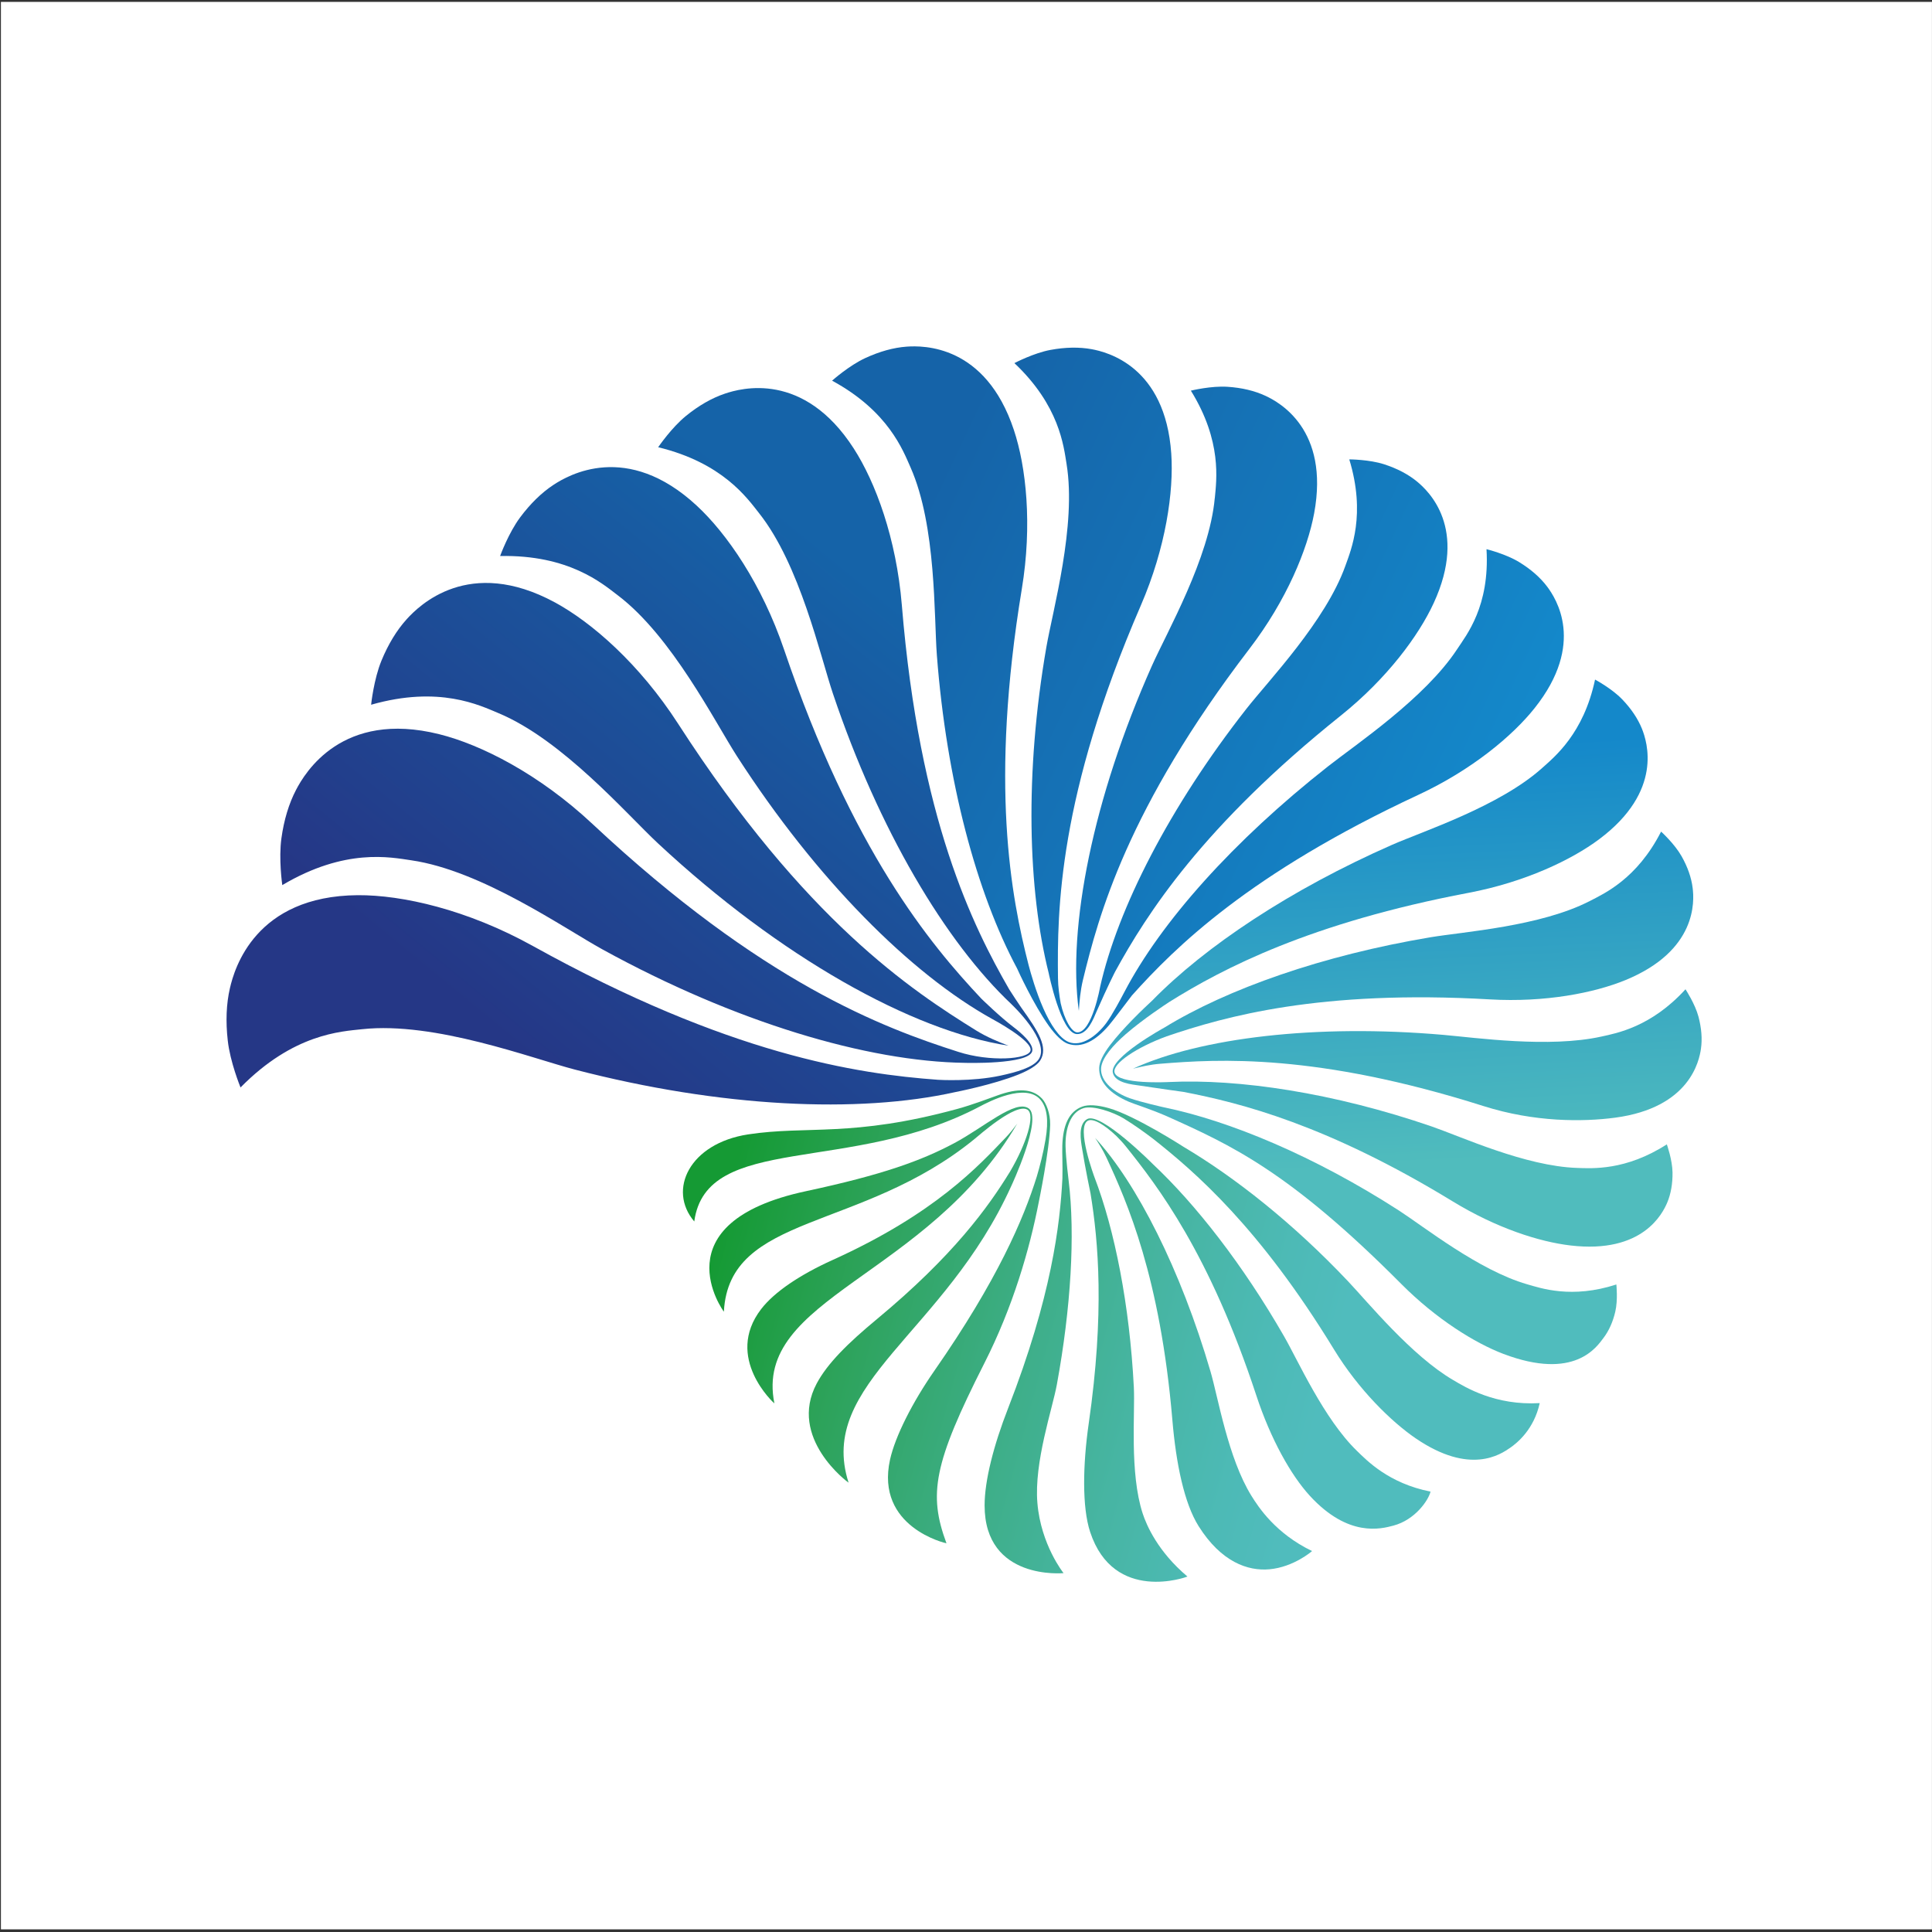<?xml version="1.0" ?>
<svg xmlns="http://www.w3.org/2000/svg" viewBox="0 0 167 167" version="1.2" baseProfile="tiny-ps" xml:space="preserve" fill-rule="evenodd" stroke-linejoin="round" stroke-miterlimit="2">
	<rect x="0" y="0" width="167" height="167" fill="#333333" stroke="none"/>
	<rect x="0.079" y="0.163" width="166.917" height="166.608" fill="#fff"/>
	<path d="M24.4,76.508c5.446,-3.233 9.367,-2.404 11.15,-2.145c6.1,0.883 13.25,5.904 16.537,7.708c11.455,6.292 22.88,9.687 31.317,9.8c0,-0 5.484,0.166 5.817,-0.996c0.179,-0.637 -1.042,-1.663 -1.583,-2.071c-1.217,-0.921 -2.805,-2.475 -2.817,-2.487c-4.446,-4.73 -11.146,-12.788 -17.046,-30.167c-1.921,-5.654 -4.946,-10.033 -7.554,-12.446c-6.033,-5.587 -11.096,-2.637 -12.375,-1.796c-1.033,0.679 -2.004,1.629 -2.892,2.821c-0.991,1.333 -1.696,3.254 -1.725,3.333c5.938,-0.12 8.821,2.367 10.184,3.405c4.662,3.537 8.375,10.929 10.3,13.916c6.858,10.638 15.016,18.8 22.058,22.7c-0,0 3.521,1.875 3.304,2.734c-0.187,0.758 -3.512,0.987 -6.254,0.1c-6.454,-2.063 -16.921,-5.95 -31.604,-19.692c-4.621,-4.321 -9.625,-6.858 -13.254,-7.762c-8.4,-2.096 -11.609,3.345 -12.375,4.816c-0.617,1.184 -1.042,2.588 -1.263,4.179c-0.246,1.775 0.063,3.963 0.075,4.05Z" fill="url(#_Linear1)" fill-rule="nonzero"/>
	<path d="M43.104,61.65c5.538,2.317 11.096,8.758 13.767,11.246c10.571,9.85 21.983,16.208 30.3,17.492c-0.896,-0.346 -1.863,-0.738 -2.804,-1.321c-5.546,-3.446 -14.763,-9.475 -25.75,-26.505c-3.334,-5.166 -7.454,-8.758 -10.659,-10.495c-7.425,-4.013 -11.741,0.279 -12.808,1.462c-0.862,0.954 -1.596,2.163 -2.183,3.592c-0.654,1.6 -0.88,3.712 -0.888,3.796c5.9,-1.684 9.4,0.054 11.025,0.733Z" fill="url(#_Linear2)" fill-rule="nonzero"/>
	<path d="M88.321,87.163c-0.242,-0.338 -0.858,-1.288 -1.088,-1.646c-3.116,-5.417 -7.758,-14.675 -9.279,-33.209c-0.475,-5.775 -2.279,-10.629 -4.154,-13.537c-4.333,-6.733 -9.758,-5.217 -11.15,-4.742c-1.125,0.379 -2.258,1.029 -3.363,1.929c-1.237,1.009 -2.35,2.634 -2.395,2.7c5.583,1.355 7.695,4.4 8.729,5.709c3.533,4.466 5.275,12.316 6.379,15.596c3.954,11.754 9.729,21.479 15.442,26.85l-0,0.004c-0,-0 3.441,3.229 2.32,4.779c-0.495,0.683 -1.87,1.075 -3.295,1.383c-2.467,0.529 -5.254,0.363 -5.375,0.358c-7.029,-0.512 -18.088,-2.17 -35.03,-11.566c-5.687,-3.154 -11.299,-4.417 -15.133,-4.392c-8.875,0.063 -10.671,6.363 -11.054,8.038c-0.312,1.345 -0.375,2.87 -0.187,4.525c0.204,1.854 1.07,3.97 1.104,4.058c4.579,-4.658 8.687,-4.838 10.525,-5.038c6.275,-0.679 14.658,2.525 18.379,3.492c12.617,3.279 24.504,3.813 32.875,1.946c-0,-0 3.246,-0.629 5.45,-1.513c0.908,-0.366 1.621,-0.795 1.887,-1.208c0.746,-1.158 -0.2,-2.579 -1.587,-4.521l-0,0.004Z" fill="url(#_Linear3)" fill-rule="nonzero"/>
	<path d="M92.192,40.104c0.871,5.317 -1.188,12.617 -1.746,15.834c-1.888,10.908 -1.596,20.995 0.204,28.187c0,0 1.05,5.146 2.404,5.258c0.954,0.075 1.471,-1.354 1.742,-1.97c0.933,-2.134 1.591,-3.421 1.6,-3.434c2.725,-4.975 7.566,-12.571 19.512,-22.133c3.988,-3.196 6.725,-6.908 8.017,-9.713c2.996,-6.491 -0.471,-9.708 -1.425,-10.496c-0.767,-0.637 -1.733,-1.141 -2.867,-1.508c-1.27,-0.408 -2.937,-0.421 -3.004,-0.421c1.45,4.75 0.163,7.8 -0.337,9.2c-1.704,4.784 -6.646,9.929 -8.546,12.35c-6.65,8.484 -11.138,17.284 -12.654,24.05c-0,0 -0.704,3.942 -1.971,3.93c-0.483,-0.005 -1.117,-1.08 -1.438,-2.521c-0.116,-0.68 -0.225,-1.4 -0.233,-2.171c-0.071,-5.858 0.025,-15.738 7.167,-32.225c2.162,-5.004 2.85,-9.85 2.625,-13.113c-0.521,-7.558 -5.554,-8.779 -6.884,-9.025c-1.075,-0.196 -2.27,-0.175 -3.558,0.063c-1.437,0.266 -3.05,1.108 -3.117,1.141c3.892,3.675 4.255,7.163 4.509,8.717Z" fill="url(#_Linear4)" fill-rule="nonzero"/>
	<path d="M105.004,43.046c-0.471,5.212 -4.137,11.592 -5.429,14.492c-5.108,11.462 -7.313,22.637 -6.321,29.845c0.054,-0.833 0.129,-1.737 0.354,-2.679c1.346,-5.533 3.821,-14.808 14.396,-28.629c3.213,-4.192 5.013,-8.592 5.592,-11.717c1.337,-7.241 -3.021,-9.587 -4.196,-10.137c-0.946,-0.442 -2.058,-0.708 -3.304,-0.788c-1.396,-0.091 -3.092,0.317 -3.159,0.334c2.717,4.383 2.209,7.754 2.071,9.279l-0.004,-0Z" fill="url(#_Linear5)" fill-rule="nonzero"/>
	<path d="M133.742,50.717c-0.596,-0.796 -1.417,-1.513 -2.434,-2.134c-1.137,-0.695 -2.75,-1.095 -2.816,-1.112c0.291,4.937 -1.729,7.412 -2.542,8.65c-2.779,4.229 -8.725,8.212 -11.137,10.108c-8.18,6.429 -14.459,13.459 -17.625,19.525l-0.046,0.084c-0.192,0.37 -0.996,1.895 -1.534,2.616c-0.8,1.071 -2.112,2.071 -3.241,1.613c-0.804,-0.329 -1.584,-1.546 -2.175,-2.884c-0.642,-1.454 -1.092,-3.05 -1.275,-3.741c-1.534,-5.971 -3.371,-15.675 -0.592,-32.534c0.917,-5.545 0.375,-10.554 -0.687,-13.745c-2.455,-7.396 -7.859,-7.3 -9.267,-7.2c-1.138,0.083 -2.342,0.416 -3.583,0.991c-1.388,0.642 -2.805,1.9 -2.863,1.95c4.875,2.646 6.129,6.025 6.788,7.513c2.237,5.066 2.012,12.875 2.27,16.229c0.834,10.871 3.442,20.55 6.938,27.075c0.079,0.183 1.4,3.083 2.746,4.962c0.575,0.8 1.171,1.38 1.654,1.542c1.171,0.4 2.379,-0.246 3.529,-1.592c0.392,-0.454 1.475,-1.925 2,-2.596c3.729,-4.154 10.138,-10.524 24.746,-17.329c4.621,-2.15 8.15,-5.1 10.062,-7.508c4.43,-5.571 1.821,-9.496 1.084,-10.483Z" fill="url(#_Linear6)" fill-rule="nonzero"/>
	<path d="M139.717,111.029c-3.85,1.25 -6.509,0.329 -7.725,-0.021c-4.171,-1.204 -8.913,-4.979 -11.067,-6.37c-7.279,-4.692 -14.633,-7.755 -20.313,-8.921c0,-0 -1.975,-0.442 -2.945,-0.784c-1.263,-0.445 -2.592,-1.416 -2.488,-2.629c0.075,-0.862 1.025,-1.954 2.129,-2.912c1.525,-1.325 3.579,-2.663 3.738,-2.767c4.7,-2.946 12.254,-6.862 25.896,-9.45c4.858,-0.921 8.895,-2.842 11.295,-4.637c5.555,-4.159 4.13,-8.438 3.696,-9.534c-0.354,-0.879 -0.929,-1.741 -1.721,-2.562c-0.879,-0.913 -2.283,-1.671 -2.337,-1.7c-0.992,4.675 -3.5,6.679 -4.575,7.646c-3.7,3.316 -10.283,5.458 -12.971,6.637c-8.779,3.863 -16.146,8.771 -20.729,13.458c-0.742,0.684 -2.525,2.38 -3.65,3.859c-0.596,0.787 -0.925,1.458 -0.938,1.966c-0.033,1.234 0.93,2.225 2.559,2.925c0.55,0.238 1.691,0.563 3.254,1.238c5.583,2.504 10.629,4.792 20.312,14.525c3.009,3.021 6.359,5.1 8.813,6.033c6.175,2.342 8.083,-0.625 8.658,-1.383c0.467,-0.617 0.809,-1.379 1.017,-2.271c0.233,-1 0.096,-2.296 0.092,-2.346Z" fill="url(#_Linear7)" fill-rule="nonzero"/>
	<path d="M146.813,87.875c-0.296,-1.104 -1.092,-2.313 -1.121,-2.362c-2.971,3.258 -5.946,3.795 -7.271,4.087c-4.517,1 -10.867,0.096 -13.65,-0.146c-11.021,-0.962 -21.025,0.259 -26.834,2.921c0.717,-0.175 1.501,-0.358 2.355,-0.425c5.016,-0.408 13.491,-0.921 27.954,3.662c4.387,1.392 8.571,1.371 11.362,1c6.454,-0.862 7.271,-4.908 7.421,-5.962c0.121,-0.85 0.046,-1.783 -0.216,-2.775Z" fill="url(#_Linear8)" fill-rule="nonzero"/>
	<path d="M144.079,98.917c-3.558,2.287 -6.462,2.079 -7.771,2.037c-4.471,-0.154 -9.979,-2.692 -12.529,-3.575c-8.512,-2.929 -16.717,-4.137 -22.721,-3.85c-0.154,0.008 -4.408,0.225 -4.712,-0.812c-0.234,-0.78 1.975,-2.217 4.496,-3.138c5.02,-1.712 13.262,-4.041 27.95,-3.192c4.766,0.275 9.016,-0.562 11.704,-1.666c6.221,-2.554 5.954,-6.842 5.816,-7.954c-0.108,-0.896 -0.433,-1.83 -0.966,-2.767c-0.596,-1.05 -1.717,-2.075 -1.763,-2.117c-2.087,4.092 -4.929,5.363 -6.171,6.004c-4.245,2.192 -10.912,2.655 -13.766,3.13c-9.329,1.562 -17.563,4.466 -23.009,7.812c-0.008,0.004 -4.758,2.6 -4.445,3.904c0.212,0.892 1.658,1.005 2.325,1.105c1.591,0.241 3.7,0.537 3.779,0.545c4.933,0.95 12.441,2.846 23.279,9.467c3.783,2.308 7.479,3.492 10.183,3.808c6.254,0.734 7.967,-2.787 8.359,-3.716c0.312,-0.75 0.466,-1.625 0.454,-2.596c-0.017,-1.084 -0.475,-2.379 -0.492,-2.429Z" fill="url(#_Linear9)" fill-rule="nonzero"/>
	<path d="M125.613,119.292c-3.596,-2.1 -7.359,-6.709 -9.084,-8.534c-4.746,-5.02 -9.771,-8.983 -14.212,-11.62c-0,-0 -4.196,-2.709 -6.496,-3.359c-0.95,-0.266 -1.754,-0.317 -2.263,-0.129c-1.162,0.421 -1.675,1.608 -1.733,3.379c-0.021,0.6 0.038,1.754 0.008,2.838c-0.204,3.958 -0.937,10.216 -4.691,19.854c-1.25,3.204 -2.034,6.246 -2.034,8.408c0,6.521 6.825,5.85 6.825,5.85c0,0 -1.958,-2.433 -2.262,-6.062c-0.296,-3.538 1.3,-8.138 1.683,-10.238c1.221,-6.654 1.588,-12.95 1.021,-17.6c0,0 -0.25,-1.983 -0.271,-3.012c-0.029,-1.471 0.4,-2.938 1.571,-3.284c0.833,-0.245 2.558,0.35 3.454,0.892c0.967,0.592 1.859,1.242 2.55,1.767c3.646,2.879 9.192,7.662 15.633,18.208c2.138,3.496 4.967,6.25 7.059,7.679c4.716,3.217 7.342,1.379 8.166,0.817c0.613,-0.425 2.055,-1.588 2.555,-3.863c-3.863,0.225 -6.43,-1.375 -7.48,-1.991Z" fill="url(#_Linear10)" fill-rule="nonzero"/>
	<path d="M110.983,115.492c-3.533,-6.142 -7.596,-11.363 -11.337,-14.875c-0.004,-0.005 -4.504,-4.534 -5.675,-3.884c-0.804,0.45 -0.546,1.875 -0.438,2.534c0.284,1.758 0.721,3.85 0.734,3.908c0.675,4.112 1.22,10.321 -0.159,19.871c-0.512,3.562 -0.583,7.229 0.121,9.371c2.046,6.216 8.379,3.887 8.413,3.858c-2.555,-2.154 -3.534,-4.425 -3.871,-5.454c-1.146,-3.521 -0.646,-8.688 -0.763,-10.913c-0.366,-7.096 -1.65,-13.579 -3.404,-18.154c0,0 -1.608,-4.3 -0.579,-4.875c0.454,-0.254 1.429,0.321 2.487,1.329c0.271,0.271 0.546,0.563 0.805,0.888c2.733,3.408 7.233,9.237 11.283,21.541c1.229,3.734 2.971,6.859 4.621,8.659c3.329,3.629 6.158,2.858 7.217,2.579c1.887,-0.5 3.037,-2.196 3.216,-2.942c-3.621,-0.712 -5.516,-2.7 -6.358,-3.516c-2.879,-2.792 -5.104,-7.834 -6.313,-9.925Z" fill="url(#_Linear11)" fill-rule="nonzero"/>
	<path d="M108.179,129.308c-2.033,-3.275 -2.891,-8.537 -3.546,-10.762c-2.579,-8.813 -6.391,-16.308 -9.975,-20.188c0.338,0.513 0.696,1.08 0.996,1.73c1.767,3.808 4.634,10.283 5.684,22.65c0.316,3.75 1.02,7.2 2.27,9.183c1.942,3.087 4.246,3.9 6.134,3.725c2.083,-0.192 3.658,-1.554 3.671,-1.575c-3.163,-1.525 -4.638,-3.804 -5.234,-4.763Z" fill="url(#_Linear12)" fill-rule="nonzero"/>
	<path d="M87.946,97.104c-0.296,0.396 -0.625,0.821 -1.021,1.234c-2.333,2.433 -6.087,6.566 -14.983,10.587c-2.779,1.258 -5,2.738 -6.15,4.233c-3.225,4.192 1.116,8.146 1.146,8.15c-1.85,-9.162 13.187,-10.858 21.004,-24.204l0.004,0Z" fill="url(#_Linear13)" fill-rule="nonzero"/>
	<path d="M85.092,117.825c2.466,-4.863 3.912,-9.858 4.7,-13.929c-0,-0 0.929,-4.484 0.983,-6.675c0.021,-0.988 -0.35,-1.879 -0.696,-2.25c-0.842,-0.904 -2.133,-0.909 -3.85,-0.288c-0.567,0.204 -2.204,0.825 -3.462,1.167c-9.117,2.492 -12.996,1.425 -18.113,2.208c-5.037,0.775 -6.975,4.784 -4.642,7.525c1.042,-7.691 13.538,-4.02 24.742,-9.971c0.592,-0.308 3.921,-2.095 5.204,-0.524c0.55,0.67 0.696,1.75 0.417,3.412c-0.196,1.179 -0.496,2.325 -0.754,3.192c-1.133,3.637 -3.392,8.95 -8.867,16.812c-1.871,2.692 -3.375,5.646 -3.821,7.667c-1.287,5.842 4.846,7.237 4.879,7.229c-1.57,-4.242 -1.133,-6.871 3.28,-15.575Z" fill="url(#_Linear14)" fill-rule="nonzero"/>
	<path d="M87.408,102.529c0.005,-0.008 2.738,-5.85 1.509,-6.721c-1.146,-0.804 -3.859,1.634 -6.434,3.005c-2.846,1.516 -6.191,2.733 -12.808,4.15c-12.75,2.725 -7.129,10.404 -7.104,10.416c0.454,-8.516 11.808,-6.883 21.667,-14.925c0.316,-0.246 3.545,-3.15 4.566,-2.537c0.721,0.433 -0.1,2.975 -1.479,5.325c-1.9,3.1 -4.908,7.291 -11.517,12.775c-2.508,2.079 -4.283,3.829 -5.212,5.57c-2.517,4.717 2.721,8.571 2.754,8.571c-2.754,-8.571 8.308,-12.916 14.058,-25.629Z" fill="url(#_Linear15)" fill-rule="nonzero"/>
	<defs>
		<linearGradient id="_Linear1" x1="0" y1="0" x2="1" y2="0" gradientUnits="userSpaceOnUse" gradientTransform="matrix(32.295,-38.966,38.966,32.295,46.635,92.414)">
			<stop offset="0" style="stop-color:#253786;stop-opacity:1"/>
			<stop offset="1" style="stop-color:#1563a8;stop-opacity:1"/>
		</linearGradient>
		<linearGradient id="_Linear2" x1="0" y1="0" x2="1" y2="0" gradientUnits="userSpaceOnUse" gradientTransform="matrix(32.306,-38.979,38.979,32.306,45.186,91.225)">
			<stop offset="0" style="stop-color:#253786;stop-opacity:1"/>
			<stop offset="1" style="stop-color:#1563a8;stop-opacity:1"/>
		</linearGradient>
		<linearGradient id="_Linear3" x1="0" y1="0" x2="1" y2="0" gradientUnits="userSpaceOnUse" gradientTransform="matrix(32.292,-38.963,38.963,32.292,49.098,94.449)">
			<stop offset="0" style="stop-color:#253786;stop-opacity:1"/>
			<stop offset="1" style="stop-color:#1563a8;stop-opacity:1"/>
		</linearGradient>
		<linearGradient id="_Linear4" x1="0" y1="0" x2="1" y2="0" gradientUnits="userSpaceOnUse" gradientTransform="matrix(49.752,23.663,-23.663,49.752,76.428,50.498)">
			<stop offset="0" style="stop-color:#1563a8;stop-opacity:1"/>
			<stop offset="1" style="stop-color:#1488ca;stop-opacity:1"/>
		</linearGradient>
		<linearGradient id="_Linear5" x1="0" y1="0" x2="1" y2="0" gradientUnits="userSpaceOnUse" gradientTransform="matrix(49.735,23.654,-23.654,49.735,77.032,49.248)">
			<stop offset="0" style="stop-color:#1563a8;stop-opacity:1"/>
			<stop offset="1" style="stop-color:#1488ca;stop-opacity:1"/>
		</linearGradient>
		<linearGradient id="_Linear6" x1="0" y1="0" x2="1" y2="0" gradientUnits="userSpaceOnUse" gradientTransform="matrix(49.809,23.69,-23.69,49.809,75.635,52.184)">
			<stop offset="0" style="stop-color:#1563a8;stop-opacity:1"/>
			<stop offset="1" style="stop-color:#1488ca;stop-opacity:1"/>
		</linearGradient>
		<linearGradient id="_Linear7" x1="0" y1="0" x2="1" y2="0" gradientUnits="userSpaceOnUse" gradientTransform="matrix(1.664,36.059,-36.059,1.664,118.066,64.82)">
			<stop offset="0" style="stop-color:#1488ca;stop-opacity:1"/>
			<stop offset="1" style="stop-color:#50bcbd;stop-opacity:1"/>
		</linearGradient>
		<linearGradient id="_Linear8" x1="0" y1="0" x2="1" y2="0" gradientUnits="userSpaceOnUse" gradientTransform="matrix(1.675,36.283,-36.283,1.675,121.273,64.203)">
			<stop offset="0" style="stop-color:#1488ca;stop-opacity:1"/>
			<stop offset="1" style="stop-color:#50bcbd;stop-opacity:1"/>
		</linearGradient>
		<linearGradient id="_Linear9" x1="0" y1="0" x2="1" y2="0" gradientUnits="userSpaceOnUse" gradientTransform="matrix(1.656,35.869,-35.869,1.656,120.334,64.751)">
			<stop offset="0" style="stop-color:#1488ca;stop-opacity:1"/>
			<stop offset="1" style="stop-color:#50bcbd;stop-opacity:1"/>
		</linearGradient>
		<linearGradient id="_Linear10" x1="0" y1="0" x2="1" y2="0" gradientUnits="userSpaceOnUse" gradientTransform="matrix(51.944,14.227,-14.227,51.944,62.189,107.443)">
			<stop offset="0" style="stop-color:#159a34;stop-opacity:1"/>
			<stop offset="0.22" style="stop-color:#2ca258;stop-opacity:1"/>
			<stop offset="0.48" style="stop-color:#3cad83;stop-opacity:1"/>
			<stop offset="0.71" style="stop-color:#47b5a3;stop-opacity:1"/>
			<stop offset="0.89" style="stop-color:#4dbab6;stop-opacity:1"/>
			<stop offset="1" style="stop-color:#50bcbd;stop-opacity:1"/>
		</linearGradient>
		<linearGradient id="_Linear11" x1="0" y1="0" x2="1" y2="0" gradientUnits="userSpaceOnUse" gradientTransform="matrix(51.938,14.225,-14.225,51.938,62.242,107.262)">
			<stop offset="0" style="stop-color:#159a34;stop-opacity:1"/>
			<stop offset="0.22" style="stop-color:#2ca258;stop-opacity:1"/>
			<stop offset="0.48" style="stop-color:#3cad83;stop-opacity:1"/>
			<stop offset="0.71" style="stop-color:#47b5a3;stop-opacity:1"/>
			<stop offset="0.89" style="stop-color:#4dbab6;stop-opacity:1"/>
			<stop offset="1" style="stop-color:#50bcbd;stop-opacity:1"/>
		</linearGradient>
		<linearGradient id="_Linear12" x1="0" y1="0" x2="1" y2="0" gradientUnits="userSpaceOnUse" gradientTransform="matrix(51.93,14.223,-14.223,51.93,62.51,106.304)">
			<stop offset="0" style="stop-color:#159a34;stop-opacity:1"/>
			<stop offset="0.22" style="stop-color:#2ca258;stop-opacity:1"/>
			<stop offset="0.48" style="stop-color:#3cad83;stop-opacity:1"/>
			<stop offset="0.71" style="stop-color:#47b5a3;stop-opacity:1"/>
			<stop offset="0.89" style="stop-color:#4dbab6;stop-opacity:1"/>
			<stop offset="1" style="stop-color:#50bcbd;stop-opacity:1"/>
		</linearGradient>
		<linearGradient id="_Linear13" x1="0" y1="0" x2="1" y2="0" gradientUnits="userSpaceOnUse" gradientTransform="matrix(51.973,14.235,-14.235,51.973,62.792,105.194)">
			<stop offset="0" style="stop-color:#159a34;stop-opacity:1"/>
			<stop offset="0.22" style="stop-color:#2ca258;stop-opacity:1"/>
			<stop offset="0.48" style="stop-color:#3cad83;stop-opacity:1"/>
			<stop offset="0.71" style="stop-color:#47b5a3;stop-opacity:1"/>
			<stop offset="0.89" style="stop-color:#4dbab6;stop-opacity:1"/>
			<stop offset="1" style="stop-color:#50bcbd;stop-opacity:1"/>
		</linearGradient>
		<linearGradient id="_Linear14" x1="0" y1="0" x2="1" y2="0" gradientUnits="userSpaceOnUse" gradientTransform="matrix(52.884,14.484,-14.484,52.884,61.718,107.381)">
			<stop offset="0" style="stop-color:#159a34;stop-opacity:1"/>
			<stop offset="0.22" style="stop-color:#2ca258;stop-opacity:1"/>
			<stop offset="0.48" style="stop-color:#3cad83;stop-opacity:1"/>
			<stop offset="0.71" style="stop-color:#47b5a3;stop-opacity:1"/>
			<stop offset="0.89" style="stop-color:#4dbab6;stop-opacity:1"/>
			<stop offset="1" style="stop-color:#50bcbd;stop-opacity:1"/>
		</linearGradient>
		<linearGradient id="_Linear15" x1="0" y1="0" x2="1" y2="0" gradientUnits="userSpaceOnUse" gradientTransform="matrix(52.52,14.384,-14.384,52.52,62.11,106.747)">
			<stop offset="0" style="stop-color:#159a34;stop-opacity:1"/>
			<stop offset="0.22" style="stop-color:#2ca258;stop-opacity:1"/>
			<stop offset="0.48" style="stop-color:#3cad83;stop-opacity:1"/>
			<stop offset="0.71" style="stop-color:#47b5a3;stop-opacity:1"/>
			<stop offset="0.89" style="stop-color:#4dbab6;stop-opacity:1"/>
			<stop offset="1" style="stop-color:#50bcbd;stop-opacity:1"/>
		</linearGradient>
	</defs>
</svg>